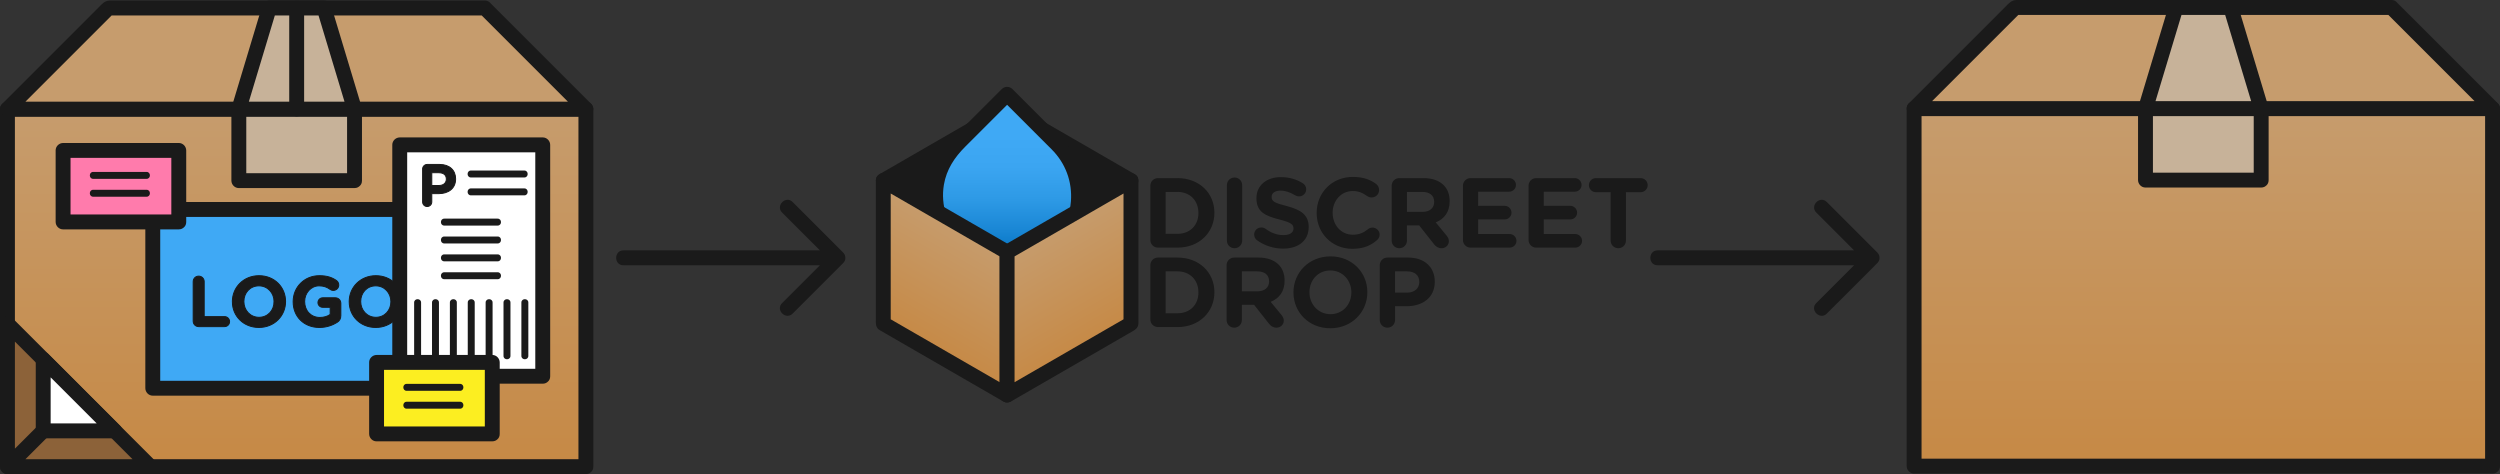 <svg xmlns="http://www.w3.org/2000/svg" width="2517.421" height="477.387" viewBox="0 0 2517.421 477.387"><rect x="0" y="0" width="2517.421" height="477.387" fill="#333333" stroke="none"/><path fill="#1A1A1A" d="M1138.834 181.855l-124.707-72-124.707 72 124.708 72zm3.786-6.476l-122.756-70.874-1.951-1.126c-2.337-1.349-5.234-1.349-7.571 0-40.919 23.624-81.838 47.249-122.756 70.873l-1.952 1.126c-4.865 2.809-4.865 10.143 0 12.952 40.919 23.625 81.838 47.249 122.756 70.874l1.952 1.126c2.336 1.349 5.234 1.349 7.57 0 40.918-23.625 81.836-47.249 122.756-70.874l1.951-1.126c8.371-4.833.82-17.797-7.57-12.952-40.92 23.625-81.838 47.249-122.756 70.874l-1.951 1.126h7.57c-40.918-23.624-81.836-47.248-122.755-70.873l-1.951-1.126v12.952l122.755-70.874 1.952-1.126h-7.571l122.756 70.874 1.951 1.126c8.393 4.845 15.942-8.119 7.571-12.952z"/><linearGradient id="a" gradientUnits="userSpaceOnUse" x1="870.127" y1="1439.131" x2="870.127" y2="1612.972" gradientTransform="matrix(1 0 0 -1 144 1707.906)"><stop offset=".043" stop-color="#0070BF"/><stop offset=".207" stop-color="#1986D4"/><stop offset=".396" stop-color="#2E9AE6"/><stop offset=".581" stop-color="#3BA5F1"/><stop offset=".755" stop-color="#3FA9F5"/></linearGradient><path fill="url(#a)" d="M963.215 247.67c-28.141-28.141-28.141-73.683 0-101.824l50.912-50.912 50.911 50.912c28.143 28.142 28.143 73.685 0 101.823-28.141 28.141-73.682 28.141-101.823.001z"/><path fill="#1A1A1A" d="M968.518 242.367c-14.594-14.89-21.563-35.861-18.015-56.521 2.612-15.21 10.647-27.328 21.344-38.023 15.861-15.861 31.722-31.723 47.583-47.583h-10.606c16.705 16.704 33.41 33.409 50.114 50.114 14.082 14.083 20.947 32.687 19.445 52.54-1.754 23.214-17.406 43.182-38.087 52.893-23.999 11.266-53.209 4.781-71.778-13.42-6.91-6.773-17.523 3.826-10.606 10.605 17.195 16.855 41.055 25.49 65.066 22.758 24.544-2.792 46.171-16.897 59.19-37.815 12.494-20.075 14.688-45.842 6.805-67.979-5.293-14.858-15.178-25.938-26.062-36.823l-43.48-43.48c-2.89-2.89-7.717-2.89-10.606 0-16.487 16.487-32.975 32.974-49.461 49.461-13.816 13.814-22.155 30.743-24.365 50.172-2.66 23.39 6.612 47.079 22.913 63.709 6.779 6.914 17.38-3.698 10.606-10.608zM1158.36 187.05c0-4.3 3.4-7.701 7.701-7.701h19.602c22.002 0 37.201 15.102 37.201 34.802v.2c0 19.701-15.199 35.002-37.201 35.002h-19.602c-4.299 0-7.701-3.399-7.701-7.701v-54.602zm27.303 48.404c12.602 0 21.102-8.5 21.102-20.901v-.2c0-12.4-8.5-21.102-21.102-21.102h-11.9v42.203h11.9zm49.777-49.003c0-4.301 3.4-7.701 7.701-7.701s7.701 3.399 7.701 7.701v55.803c0 4.3-3.4 7.701-7.701 7.701s-7.701-3.4-7.701-7.701v-55.803zm30.352 55.504c-1.701-1.2-2.9-3.4-2.9-5.8 0-4 3.199-7.102 7.199-7.102 2 0 3.4.7 4.4 1.4 5.301 3.899 11.102 6.301 17.9 6.301 6.299 0 10.102-2.5 10.102-6.601v-.2c0-3.9-2.4-5.9-14.102-8.9-14.1-3.6-23.201-7.5-23.201-21.4v-.2c0-12.701 10.201-21.103 24.502-21.103 8.5 0 15.898 2.2 22.199 6.201 1.701 1 3.4 3.101 3.4 6.101 0 4-3.199 7.101-7.199 7.101-1.502 0-2.701-.4-3.9-1.1-5.102-3-9.9-4.7-14.701-4.7-5.898 0-9 2.7-9 6.1v.2c0 4.6 3.002 6.1 15.102 9.201 14.201 3.7 22.201 8.8 22.201 21.001v.2c0 13.9-10.602 21.7-25.701 21.7-9.202-.001-18.503-2.801-26.301-8.4zm60.046-27.403v-.2c0-19.9 15.002-36.202 36.502-36.202 10.502 0 17.604 2.801 23.402 7.101 1.6 1.2 3 3.399 3 6.101 0 4.2-3.4 7.5-7.602 7.5-2.1 0-3.5-.8-4.6-1.5-4.301-3.199-8.801-5-14.301-5-11.803 0-20.303 9.801-20.303 21.802v.199c0 12 8.301 22.001 20.303 22.001 6.5 0 10.801-2 15.199-5.5 1.199-1 2.801-1.699 4.602-1.699 3.898 0 7.201 3.199 7.201 7.101 0 2.4-1.201 4.3-2.602 5.5-6.301 5.5-13.701 8.801-24.9 8.801-20.6-.003-35.901-15.903-35.901-36.005zm75.522-27.502c0-4.3 3.398-7.701 7.699-7.701h24.303c8.898 0 15.801 2.5 20.4 7.102 3.9 3.899 6 9.399 6 16.001v.199c0 11-5.5 17.802-14.002 21.302l10.701 13c1.5 1.899 2.5 3.5 2.5 5.899 0 4.3-3.6 7.102-7.301 7.102-3.5 0-5.799-1.7-7.6-4l-15.002-19.001h-12.301v15.301c0 4.3-3.398 7.701-7.699 7.701s-7.699-3.4-7.699-7.701v-55.204h.001zm31.002 26.302c7.5 0 11.801-4 11.801-9.9v-.2c0-6.6-4.602-10-12.102-10h-15.303v20.102l15.604-.002zm40.765 28.302v-54.604c0-4.3 3.4-7.701 7.701-7.701h38.803c3.799 0 6.9 3.101 6.9 6.9s-3.102 6.801-6.9 6.801h-31.203v14.201h26.703c3.799 0 6.9 3.1 6.9 6.9 0 3.8-3.102 6.8-6.9 6.8h-26.703v14.7h31.703c3.799 0 6.9 3.101 6.9 6.9s-3.102 6.8-6.9 6.8h-39.303c-4.298.003-7.701-3.396-7.701-7.697zm66.073 0v-54.604c0-4.3 3.398-7.701 7.699-7.701h38.803c3.801 0 6.898 3.101 6.898 6.9s-3.1 6.801-6.898 6.801h-31.202v14.201h26.701c3.801 0 6.898 3.1 6.898 6.9 0 3.8-3.1 6.8-6.898 6.8h-26.701v14.7h31.701c3.801 0 6.898 3.101 6.898 6.9s-3.1 6.8-6.898 6.8h-39.303c-4.3.003-7.698-3.396-7.698-7.697zm82.66-48.103h-14.803c-3.898 0-7.1-3.2-7.1-7.101s3.199-7.102 7.1-7.102h45.004c3.9 0 7.102 3.2 7.102 7.102 0 3.9-3.201 7.101-7.102 7.101h-14.801v48.703c0 4.3-3.4 7.701-7.701 7.701s-7.701-3.4-7.701-7.701v-48.703h.002zm-463.5 73.499c0-4.3 3.4-7.701 7.701-7.701h19.602c22.002 0 37.201 15.102 37.201 34.803v.2c0 19.701-15.199 35.002-37.201 35.002h-19.602c-4.299 0-7.701-3.399-7.701-7.7v-54.604zm27.303 48.404c12.602 0 21.102-8.501 21.102-20.901v-.199c0-12.4-8.5-21.102-21.102-21.102h-11.9v42.203l11.9-.001zm49.466-48.404c0-4.3 3.4-7.701 7.701-7.701h24.301c8.902 0 15.803 2.5 20.402 7.102 3.898 3.899 5.998 9.399 5.998 16.001v.2c0 11-5.498 17.801-13.998 21.301l10.697 13.001c1.5 1.899 2.5 3.501 2.5 5.899 0 4.301-3.6 7.102-7.299 7.102-3.5 0-5.801-1.7-7.602-4l-15-19.002h-12.301v15.301c0 4.301-3.4 7.701-7.701 7.701s-7.699-3.4-7.699-7.701v-55.204h.001zm31.002 26.303c7.502 0 11.801-4.001 11.801-9.9v-.2c0-6.601-4.6-10-12.1-10h-15.303v20.102l15.602-.002zm36.336 1.199v-.199c0-19.901 15.701-36.203 37.303-36.203 21.604 0 37.104 16.102 37.104 36.001v.201c0 19.9-15.701 36.201-37.303 36.201-21.602.001-37.104-16.099-37.104-36.001zm58.305 0v-.199c0-12.001-8.801-22.002-21.201-22.002s-21 9.801-21 21.801v.201c0 12 8.801 22 21.199 22 12.4 0 21.002-9.8 21.002-21.801zm28.596-27.502c0-4.3 3.4-7.701 7.701-7.701h20.9c16.701 0 26.801 9.901 26.801 24.202v.199c0 16.201-12.6 24.602-28.301 24.602h-11.701v13.9c0 4.301-3.398 7.701-7.699 7.701s-7.701-3.4-7.701-7.701v-55.202zm27.601 27.602c7.699 0 12.201-4.6 12.201-10.6v-.201c0-6.899-4.801-10.6-12.502-10.6h-11.9v21.4h12.201z"/><linearGradient id="b" gradientUnits="userSpaceOnUse" x1="776.597" y1="1364.051" x2="838.952" y2="1472.052" gradientTransform="matrix(1 0 0 -1 144 1707.906)"><stop offset="0" stop-color="#C68945"/><stop offset="1" stop-color="#C69C6D"/></linearGradient><path fill="url(#b)" d="M889.42 181.855l124.708 72v144l-124.708-72z"/><path fill="#1A1A1A" d="M885.634 188.332c40.919 23.625 81.838 47.249 122.756 70.874l1.952 1.126-3.715-6.477v144.001c3.762-2.158 7.523-4.316 11.285-6.477-40.918-23.625-81.837-47.249-122.756-70.874l-1.951-1.126 3.714 6.476v-144c0-9.673-15-9.673-15 0v141.747c0 3.503.406 6.819 3.912 8.843l6.351 3.668 32.1 18.532c25.607 14.785 51.214 29.568 76.822 44.354l9.238 5.334c4.92 2.84 11.285-.77 11.285-6.477v-141.748c0-3.504-.406-6.818-3.912-8.843l-6.351-3.667c-10.7-6.178-21.4-12.354-32.1-18.533-25.607-14.784-51.214-29.568-76.822-44.353-3.079-1.778-6.158-3.556-9.237-5.333-8.392-4.845-15.942 8.119-7.571 12.953z"/><linearGradient id="c" gradientUnits="userSpaceOnUse" x1="901.304" y1="1472.051" x2="963.658" y2="1364.051" gradientTransform="matrix(1 0 0 -1 144 1707.906)"><stop offset="0" stop-color="#C69C6D"/><stop offset="1" stop-color="#C68945"/></linearGradient><path fill="url(#c)" d="M1138.834 181.855l-124.706 72v144l124.706-72z"/><path fill="#1A1A1A" d="M1135.049 175.379c-40.92 23.625-81.838 47.249-122.756 70.874-3.043 1.757-5.666 3.767-5.666 7.831v143.771c0 5.707 6.365 9.316 11.285 6.477 40.918-23.625 81.836-47.248 122.756-70.874 3.043-1.757 5.666-3.769 5.666-7.83v-143.773c0-9.673-15-9.673-15 0v144l3.715-6.476c-40.92 23.624-81.838 47.248-122.756 70.873l-1.951 1.127c3.762 2.158 7.523 4.318 11.285 6.477v-144.001l-3.715 6.477c40.918-23.625 81.836-47.249 122.756-70.874l1.951-1.126c8.372-4.834.823-17.798-7.57-12.953zM627.674 267.109h216c9.687 0 9.772-15.003.108-15.003h-216c-9.686 0-9.772 15.003-.108 15.003zm221.329-12.833l-50.912-50.912c-6.835-6.835-17.403 3.812-10.551 10.665l50.912 50.912c6.836 6.835 17.404-3.813 10.551-10.665zm-50.855 61.519c16.971-16.97 33.941-33.94 50.912-50.911 6.836-6.835-3.812-17.403-10.665-10.551-16.971 16.97-33.941 33.94-50.912 50.911-6.836 6.836 3.813 17.403 10.665 10.551zm870.911-48.686h216c9.686 0 9.771-15.003.107-15.003h-216c-9.685 0-9.771 15.003-.107 15.003zm221.329-12.833l-50.912-50.912c-6.836-6.835-17.403 3.812-10.551 10.665l50.912 50.912c6.836 6.835 17.404-3.813 10.551-10.665zm-50.855 61.519c16.971-16.97 33.941-33.94 50.912-50.911 6.836-6.835-3.812-17.403-10.664-10.551-16.971 16.97-33.941 33.94-50.912 50.911-6.836 6.836 3.812 17.403 10.664 10.551z"/><linearGradient id="d" gradientUnits="userSpaceOnUse" x1="-47.03" y1="494.356" x2="-47.03" y2="854.356" gradientTransform="matrix(1 0 0 -1 345.773 964.238)"><stop offset="0" stop-color="#C68945"/><stop offset="1" stop-color="#C69C6D"/></linearGradient><path fill="url(#d)" d="M7.504 109.882h582.479v360h-582.479z"/><path fill="#1A1A1A" d="M590.037 462.381h-582.48l7.448 7.555v-359.998c-2.519 2.481-5.038 4.965-7.556 7.448h582.478l-7.447-7.557v360.001c0 9.686 15.004 9.771 15.004.107v-359.999c0-4.065-3.342-7.556-7.448-7.556h-582.48c-4.065 0-7.556 3.342-7.556 7.447v360c0 4.064 3.342 7.557 7.448 7.557h582.478c9.689-.001 9.775-15.005.111-15.005z"/><path fill="#C69C6D" d="M488.16 8.059l101.822 101.823h-582.478l101.824-101.823z"/><path fill="#1A1A1A" d="M482.885 13.391l100.229 100.229 1.595 1.594 5.329-12.834h-582.48c1.759 4.259 3.519 8.519 5.278 12.776 33.35-33.347 66.697-66.697 100.047-100.045l1.777-1.777-5.387 2.227h378.832c9.686 0 9.771-15.003.106-15.003h-377.593c-5.178 0-7.91 3.511-11.273 6.874l-97.174 97.175c-4.58 4.579-1.211 12.777 5.278 12.777h582.478c6.596 0 10.004-8.161 5.329-12.834-33.408-33.41-66.818-66.82-100.229-100.23l-1.594-1.593c-6.831-6.836-17.402 3.812-10.548 10.664z"/><path fill="#C7B299" d="M240.496 109.882h116.494v72h-116.494z"/><path fill="#1A1A1A" d="M357.045 174.381h-116.495l7.448 7.556v-72c-2.52 2.481-5.038 4.965-7.557 7.448h116.496l-7.447-7.557v72c0 9.688 15.004 9.772 15.004.108v-72c0-4.065-3.342-7.556-7.448-7.556h-116.495c-4.064 0-7.556 3.342-7.556 7.447v72c0 4.065 3.342 7.557 7.448 7.557h116.496c9.684 0 9.77-15.003.106-15.003z"/><path fill="#C7B299" d="M326.307 8.059l30.683 101.823h-116.494l30.688-101.823z"/><path fill="#1A1A1A" d="M319.062 10c10.229 33.941 20.457 67.883 30.686 101.823 2.434-3.146 4.865-6.295 7.298-9.442h-116.495l7.182 9.481c10.229-33.941 20.457-67.882 30.687-101.823l-7.289 5.521h55.123c9.687 0 9.771-15.003.106-15.003h-55.121c-3.434 0-6.311 2.274-7.289 5.521l-30.688 101.823c-1.398 4.638 2.422 9.482 7.18 9.482h116.496c4.758 0 8.721-4.728 7.299-9.443-10.23-33.941-20.458-67.882-30.687-101.823-2.784-9.243-17.282-5.388-14.488 3.883z"/><path fill="#3FA9F5" d="M153.844 210.93h289.801v180h-289.801z"/><path fill="#1A1A1A" d="M443.697 383.428h-289.798c2.481 2.52 4.965 5.037 7.447 7.557v-180c-2.519 2.482-5.037 4.965-7.556 7.448h289.799c-2.482-2.52-4.966-5.037-7.447-7.557v179.999c0 9.688 15.004 9.771 15.004.107v-179.999c0-4.065-3.342-7.556-7.449-7.556h-289.798c-4.064 0-7.556 3.342-7.556 7.447v180c0 4.064 3.343 7.557 7.448 7.557h289.799c9.685.001 9.771-15.003.107-15.003z"/><path d="M194.525 283.59c0-3.097 2.447-5.545 5.543-5.545 3.098 0 5.545 2.448 5.545 5.545v35.211h20.521c2.809 0 5.041 2.231 5.041 5.041 0 2.808-2.232 5.04-5.041 5.04h-26.066c-3.096 0-5.543-2.448-5.543-5.546v-39.746zm39.455 20.233v-.144c0-14.329 11.306-26.066 26.858-26.066 15.554 0 26.714 11.593 26.714 25.922v.146c0 14.329-11.305 26.065-26.857 26.065s-26.715-11.593-26.715-25.923zm41.98 0v-.144c0-8.642-6.336-15.843-15.265-15.843-8.93 0-15.123 7.058-15.123 15.697v.146c0 8.641 6.338 15.842 15.267 15.842s15.121-7.056 15.121-15.698zm19.222 0v-.144c0-14.329 11.16-26.066 26.426-26.066 7.633 0 12.674 1.729 17.209 4.896 1.08.792 2.305 2.305 2.305 4.465 0 3.022-2.448 5.472-5.473 5.472-1.584 0-2.592-.575-3.385-1.151-3.023-2.159-6.265-3.457-11.017-3.457-8.063 0-14.474 7.13-14.474 15.697v.146c0 9.217 6.336 15.984 15.266 15.984 4.031 0 7.633-1.008 10.439-3.023v-7.2h-7.488c-2.664 0-4.823-2.089-4.823-4.753s2.159-4.824 4.823-4.824h12.674c3.097 0 5.545 2.448 5.545 5.545v12.24c0 3.24-1.225 5.473-3.889 7.057-4.104 2.521-10.082 5.041-17.643 5.041-15.697-.002-26.495-11.019-26.495-25.925zm56.446 0v-.144c0-14.329 11.306-26.066 26.858-26.066s26.713 11.593 26.713 25.922v.146c0 14.329-11.305 26.065-26.857 26.065s-26.714-11.593-26.714-25.923zm41.979 0v-.144c0-8.642-6.338-15.843-15.267-15.843s-15.12 7.058-15.12 15.697v.146c0 8.641 6.336 15.842 15.266 15.842 8.929 0 15.121-7.056 15.121-15.698z" fill="#1A1A1A" stroke="#1A1A1A"/><path fill="#fff" d="M402.521 145.882h144v232.991h-144z"/><path fill="#1A1A1A" d="M546.574 371.371h-144c2.482 2.52 4.966 5.037 7.447 7.557v-232.992c-2.519 2.481-5.037 4.965-7.556 7.448h144l-7.448-7.557v232.993c0 9.688 15.004 9.771 15.004.107v-232.992c0-4.065-3.342-7.557-7.447-7.557h-144c-4.064 0-7.557 3.343-7.557 7.448v232.993c0 4.064 3.342 7.557 7.449 7.557h144c9.686-.001 9.772-15.005.108-15.005z"/><path stroke="#1A1A1A" stroke-miterlimit="10" d="M546.521 378.873h-144" fill="none"/><path fill="#1A1A1A" d="M424.021 358.652v-54c0-4.514-7-4.514-7 0v54c0 4.514 7 4.514 7 0zm18-.279v-53.721c0-4.514-7-4.514-7 0v53.721c0 4.516 7 4.516 7 0zm18 0v-53.721c0-4.514-7-4.514-7 0v53.721c0 4.516 7 4.516 7 0zm18 0v-53.721c0-4.514-7-4.514-7 0v53.721c0 4.516 7 4.516 7 0zm18 0v-53.721c0-4.514-7-4.514-7 0v53.721c0 4.516 7 4.516 7 0zm18 0v-53.721c0-4.514-7-4.514-7 0v53.721c0 4.516 7 4.516 7 0zm18 0v-53.721c0-4.514-7-4.514-7 0v53.721c0 4.516 7 4.516 7 0zm-30.917-84.221h-53.722c-4.515 0-4.515 7 0 7h53.722c4.513 0 4.513-7 0-7zm0-18h-53.722c-4.515 0-4.515 7 0 7h53.722c4.513 0 4.513-7 0-7zm0-18h-53.722c-4.515 0-4.515 7 0 7h53.722c4.513 0 4.513-7 0-7zm0-18h-53.722c-4.515 0-4.515 7 0 7h53.722c4.513 0 4.513-7 0-7z"/><path fill="#1A1A1A" stroke="#1A1A1A" d="M425.561 170.218c0-2.58 2.041-4.62 4.619-4.62h12.541c10.02 0 16.078 5.938 16.078 14.519v.12c0 9.72-7.561 14.759-16.979 14.759h-7.02v8.34c0 2.58-2.04 4.62-4.62 4.62-2.578 0-4.619-2.04-4.619-4.62v-33.118zm16.559 16.559c4.618 0 7.319-2.76 7.319-6.359v-.119c0-4.141-2.881-6.36-7.5-6.36h-7.141v12.839h7.322v-.001z"/><path fill="#1A1A1A" d="M527.965 189.715h-53.722c-4.515 0-4.515 7 0 7h53.722c4.514 0 4.514-7 0-7zm0-18h-53.722c-4.515 0-4.515 7 0 7h53.722c4.514 0 4.514-7 0-7z"/><path fill="#FF7BAC" d="M63.525 151.487h116.494v72.001h-116.494z"/><path fill="#1A1A1A" d="M180.074 215.986h-116.494l7.447 7.556v-72.001l-7.555 7.447h116.494l-7.447-7.556v72.002c0 9.686 15.004 9.771 15.004.106v-72.001c0-4.064-3.342-7.556-7.449-7.556h-116.494c-4.064 0-7.557 3.341-7.557 7.447v72.002c0 4.063 3.342 7.556 7.449 7.556h116.494c9.686.002 9.772-15.002.108-15.002zm-32.51-24.884h-53.723c-4.514 0-4.514 7 0 7h53.723c4.515 0 4.515-7 0-7zm0-18h-53.723c-4.514 0-4.514 7 0 7h53.723c4.515 0 4.515-7 0-7z"/><path fill="#FCEE21" d="M379.203 364.93h116.494v72.002h-116.494z"/><path fill="#1A1A1A" d="M495.752 429.43h-116.495c2.481 2.518 4.966 5.037 7.448 7.555v-72l-7.557 7.447h116.496c-2.483-2.52-4.967-5.037-7.449-7.557v72.002c0 9.686 15.004 9.771 15.004.107v-72.002c0-4.064-3.342-7.555-7.447-7.555h-116.495c-4.063 0-7.556 3.342-7.556 7.447v72c0 4.064 3.342 7.557 7.447 7.557h116.496c9.686.003 9.772-15.001.108-15.001z"/><path d="M463.242 408.045h-53.721" fill="none"/><path fill="#1A1A1A" d="M463.242 404.545h-53.723c-4.514 0-4.514 7 0 7h53.723c4.514 0 4.514-7 0-7z"/><path d="M463.242 390.045h-53.721" fill="none"/><path fill="#1A1A1A" d="M463.242 386.545h-53.723c-4.514 0-4.514 7 0 7h53.723c4.514 0 4.514-7 0-7z"/><path fill="#8C6239" d="M79.504 397.883l-72 72h144l-144-144.001v144.001"/><path fill="#1A1A1A" d="M74.171 392.607l-72 72c-4.58 4.578-1.211 12.777 5.278 12.777h144.001c6.596 0 10.004-8.16 5.33-12.836l-104.133-104.133-39.867-39.867c-4.579-4.579-12.777-1.21-12.777 5.278v144.001c0 9.686 15.004 9.771 15.004.107v-144.001l-12.777 5.279 104.132 104.133 39.867 39.867c1.776-4.279 3.553-8.559 5.33-12.836h-144c1.759 4.26 3.519 8.52 5.278 12.777l72-72c6.835-6.831-3.814-17.399-10.666-10.546z"/><path fill="#fff" d="M43.504 433.883h72l-72-72z"/><path fill="#1A1A1A" d="M43.45 441.385h72c6.597 0 10.005-8.16 5.33-12.836l-72-72c-4.58-4.578-12.778-1.209-12.778 5.279v72c0 9.686 15.004 9.771 15.004.107v-72l-12.777 5.279 72 72c1.776-4.279 3.553-8.559 5.33-12.836h-72c-9.687.003-9.773 15.007-.109 15.007zm262.795-331.449v-101.823c0-9.687-15.005-9.771-15.005-.107v101.822c0 9.686 15.005 9.772 15.005.108z"/><linearGradient id="e" gradientUnits="userSpaceOnUse" x1="1872.91" y1="494.881" x2="1872.91" y2="854.881" gradientTransform="matrix(1 0 0 -1 345.773 964.238)"><stop offset="0" stop-color="#C68945"/><stop offset="1" stop-color="#C69C6D"/></linearGradient><path fill="url(#e)" d="M1927.442 109.356h582.479v360.001h-582.479z"/><path fill="#1A1A1A" d="M2509.975 461.855h-582.479l7.447 7.555v-359.999c-2.52 2.481-5.038 4.965-7.557 7.448h582.479l-7.448-7.557v360.002c0 9.686 15.004 9.771 15.004.107v-360c0-4.065-3.342-7.556-7.447-7.556h-582.48c-4.064 0-7.556 3.342-7.556 7.447v360.001c0 4.064 3.342 7.557 7.448 7.557h582.478c9.688-.001 9.774-15.005.111-15.005z"/><path fill="#C69C6D" d="M2408.097 7.533l101.824 101.823h-582.479l101.824-101.823z"/><path fill="#1A1A1A" d="M2402.823 12.865l100.229 100.229 1.594 1.594c1.775-4.278 3.553-8.557 5.329-12.834h-582.479c1.758 4.259 3.518 8.519 5.277 12.776 33.352-33.348 66.699-66.697 100.048-100.046l1.777-1.777-5.388 2.227h378.832c9.687 0 9.771-15.003.107-15.003h-377.593c-5.177 0-7.91 3.511-11.274 6.874-32.39 32.392-64.781 64.783-97.174 97.176-4.58 4.579-1.211 12.777 5.277 12.777h582.479c6.597 0 10.003-8.161 5.329-12.834-33.41-33.41-66.818-66.82-100.229-100.23l-1.594-1.593c-6.831-6.836-17.4 3.812-10.547 10.664z"/><path fill="#C7B299" d="M2160.434 109.356h116.495v72h-116.495z"/><path fill="#1A1A1A" d="M2276.983 173.855h-116.495l7.448 7.556v-72c-2.519 2.481-5.038 4.965-7.556 7.448h116.496l-7.449-7.557v72c0 9.688 15.005 9.772 15.005.108v-72c0-4.065-3.343-7.556-7.448-7.556h-116.495c-4.065 0-7.556 3.342-7.556 7.447v72c0 4.065 3.342 7.557 7.447 7.557h116.496c9.685 0 9.771-15.003.107-15.003z"/><path fill="#C7B299" d="M2246.244 7.533l30.685 101.823h-116.495l30.687-101.823z"/><path fill="#1A1A1A" d="M2239 9.474c10.229 33.941 20.457 67.883 30.687 101.823l7.298-9.442h-116.495l7.181 9.481 30.688-101.823-7.289 5.521h55.123c9.686 0 9.771-15.003.107-15.003h-55.123c-3.432 0-6.311 2.274-7.289 5.521-10.229 33.941-20.457 67.882-30.688 101.823-1.396 4.638 2.422 9.482 7.182 9.482h116.496c4.758 0 8.719-4.728 7.297-9.443l-30.686-101.823c-2.786-9.243-17.282-5.388-14.489 3.883z"/></svg>